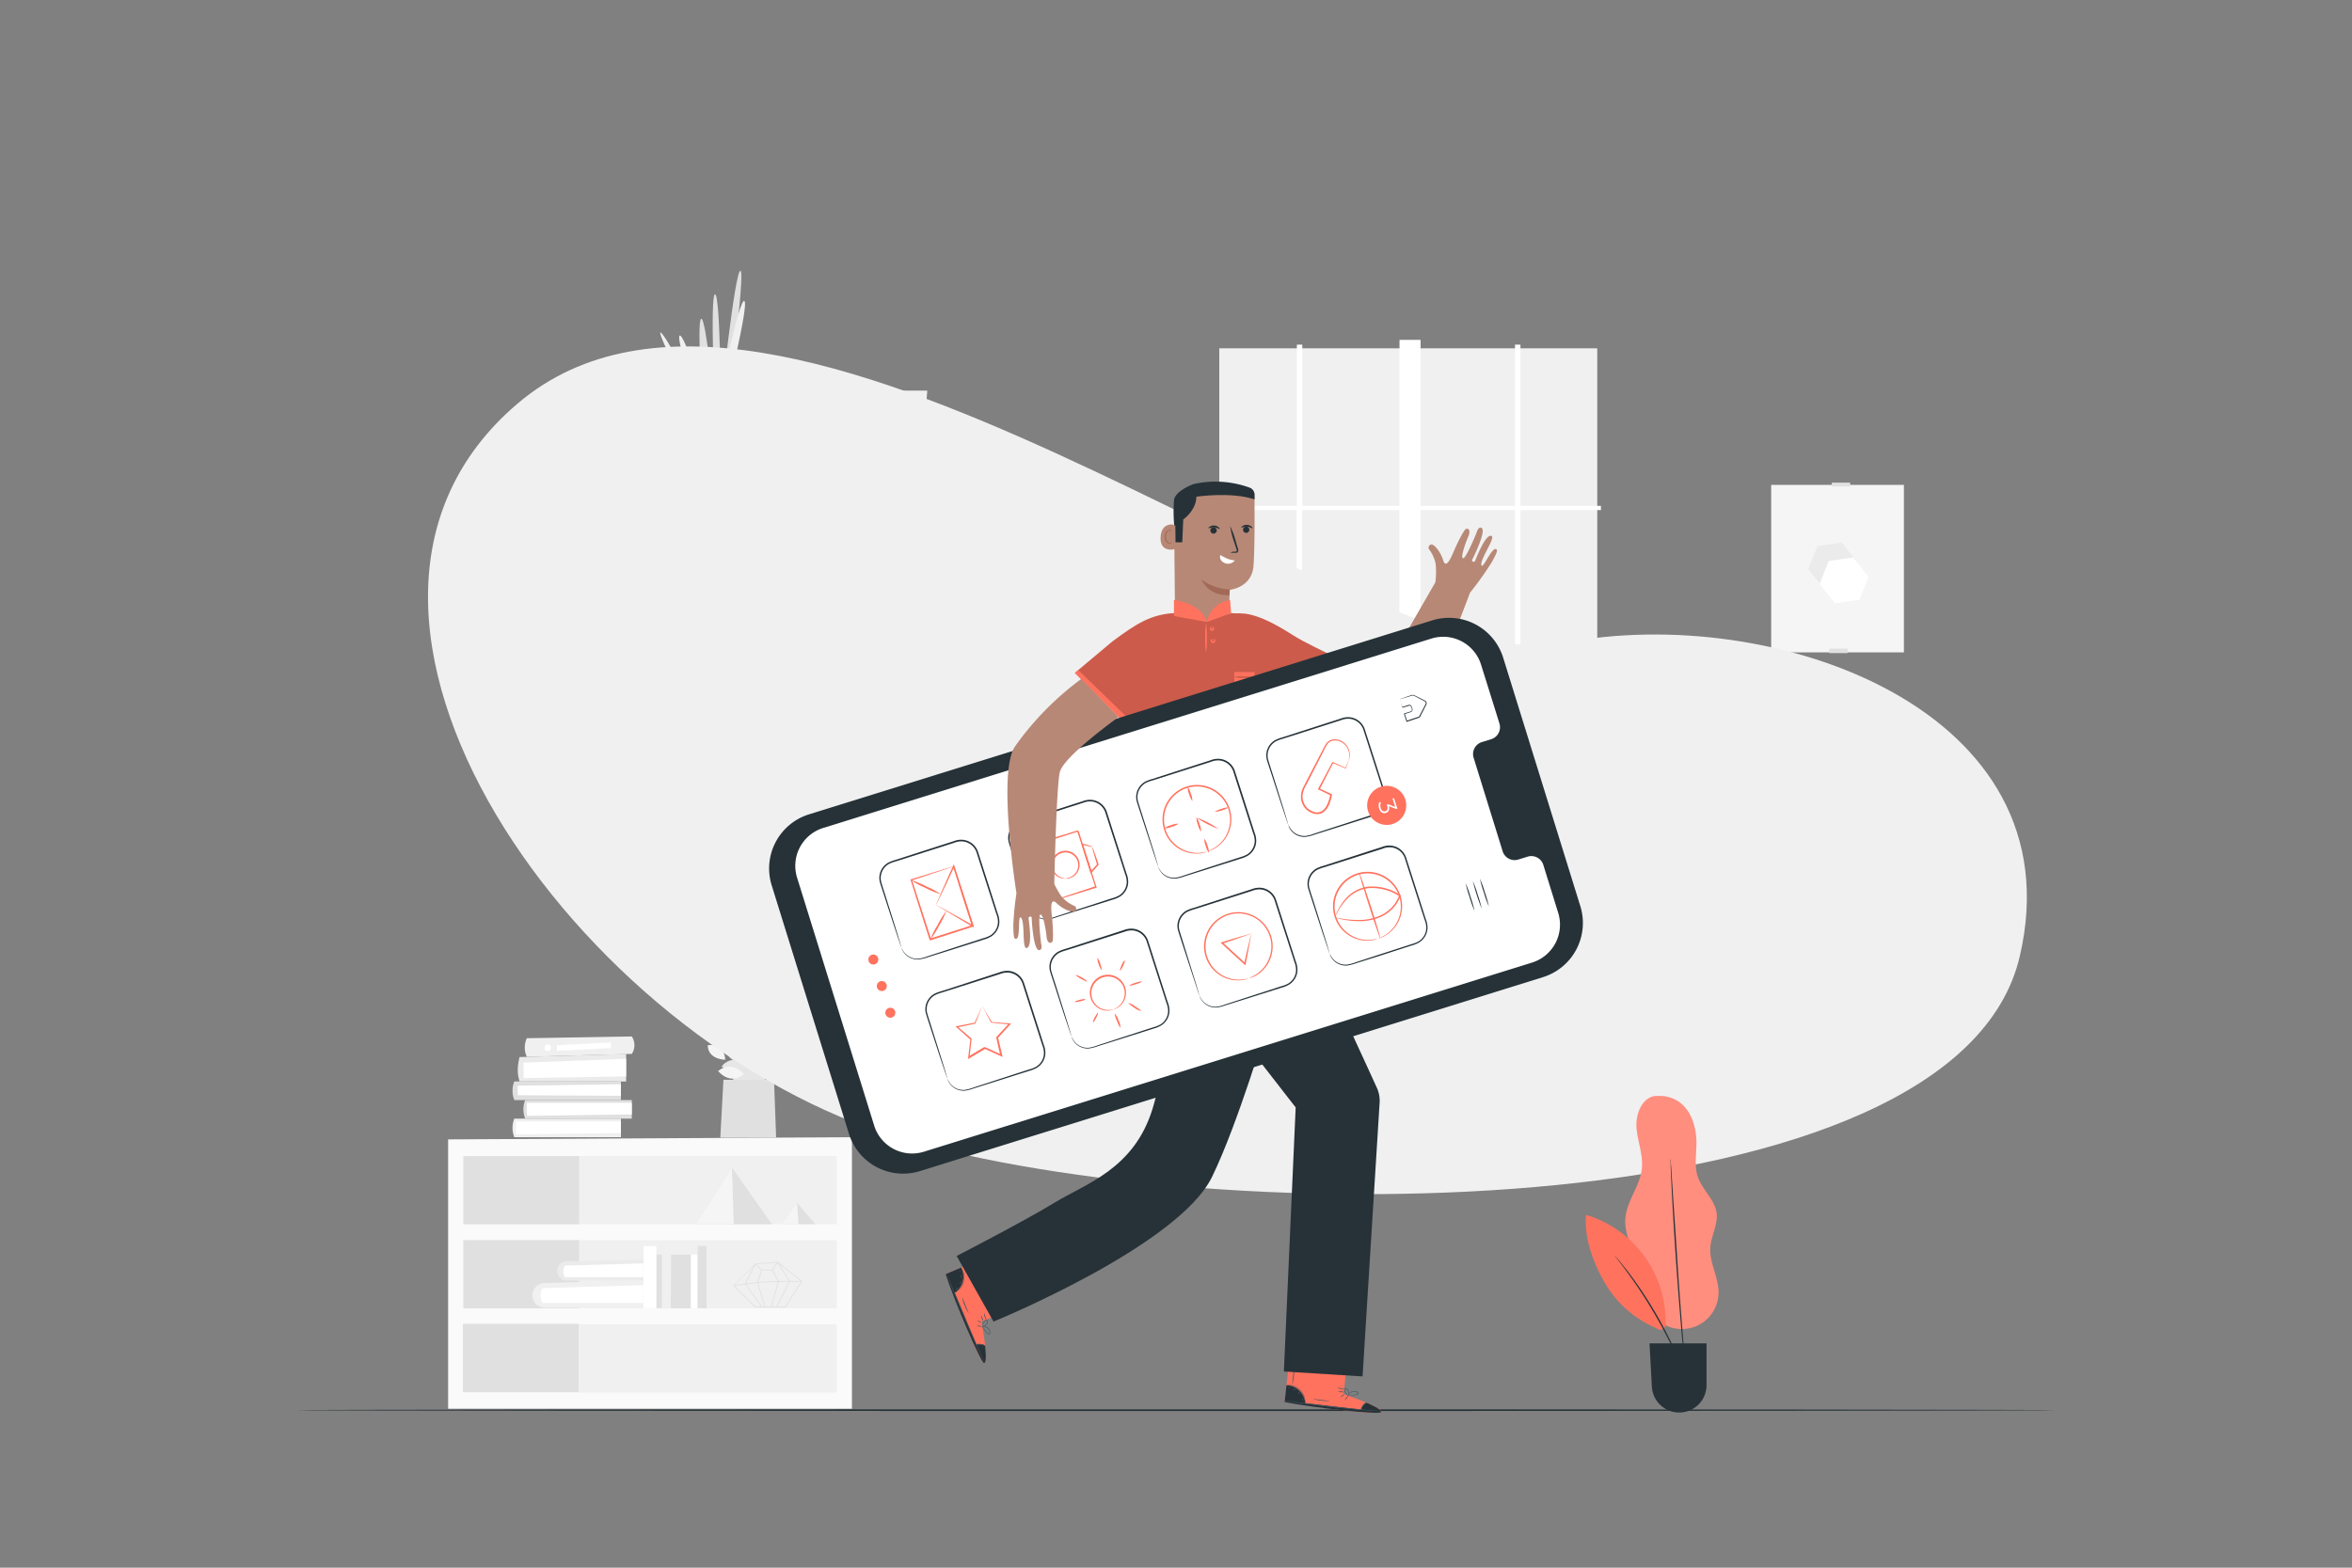 <svg xmlns="http://www.w3.org/2000/svg" viewBox="0 0 750 500"><rect x="0" y="0" width="750" height="500" fill="#808080" stroke="none"/><g id="background-complete"><rect x="388.8" y="111.09" width="120.53" height="212.72" style="fill:#f0f0f0"></rect><path d="M510.5,162.68v-1.34H484.83V109.91H483.1v51.43H453V108.4h-6.73v52.94h-31V109.91h-1.73v51.43H388.67v1.34h24.79v51.41H388.67v6.73h24.79v53.52H388.67v1.34h24.79v48.1h1.73v-48.1h31v46.6H453v-46.6H483.1v48.1h1.73v-48.1H510.5v-1.34H484.83V220.82H510.5v-6.73H484.83V162.68Zm-95.31,0h31v51.41h-31Zm0,111.66V220.82h31v53.52Zm67.91,0H453V220.82H483.1Zm0-60.25H453V162.68H483.1Z" style="fill:#fff"></path><polygon points="142.9 363.4 142.9 449.3 271.66 449.3 271.66 362.7 142.9 363.4" style="fill:#fafafa"></polygon><rect x="147.76" y="368.73" width="119.03" height="21.73" style="fill:#f0f0f0"></rect><rect x="147.76" y="395.55" width="119.03" height="21.73" style="fill:#f0f0f0"></rect><rect x="147.76" y="422.38" width="119.03" height="21.73" style="fill:#f0f0f0"></rect><rect x="147.76" y="368.73" width="36.9" height="21.73" style="fill:#e0e0e0"></rect><rect x="147.76" y="395.55" width="36.9" height="21.73" style="fill:#e0e0e0"></rect><rect x="147.6" y="422.23" width="36.9" height="21.73" style="fill:#e0e0e0"></rect><path d="M164,362.7a8,8,0,0,1,0-5.92h34v5.92Z" style="fill:#f0f0f0"></path><polygon points="164.54 357.67 164.54 361.81 198 361.35 198 357.67 164.54 357.67" style="fill:#fff"></polygon><path d="M167.47,356.78a8,8,0,0,1,0-5.93h34v5.93Z" style="fill:#e0e0e0"></path><polygon points="168 351.74 168 355.89 201.47 355.42 201.47 351.74 168 351.74" style="fill:#fff"></polygon><path d="M165.66,344.92c-.67-2.37-.83-4.15,0-7.78l34-1v8.79Z" style="fill:#ebebeb"></path><polygon points="166.91 338.92 167.01 343.84 199.65 343.31 199.65 337.69 166.91 338.92" style="fill:#fff"></polygon><path d="M164,350.85a8,8,0,0,1,0-5.93h34v5.93Z" style="fill:#e0e0e0"></path><polygon points="165.09 346.27 165.09 349.31 198 349.49 198 345.81 165.09 346.27" style="fill:#fff"></polygon><path d="M168,337.07a7,7,0,0,1,0-5.94l33.47-.56a5.06,5.06,0,0,1,0,5.56Z" style="fill:#f0f0f0"></path><polygon points="177.56 333.4 177.56 335.15 194.8 334.28 194.8 332.46 177.56 333.4" style="fill:#fff"></polygon><path d="M175.7,334.19a1.05,1.05,0,1,1-1-1.05A1,1,0,0,1,175.7,334.19Z" style="fill:#fff"></path><polygon points="221.78 390.46 233.41 372.4 246.17 390.46 221.78 390.46" style="fill:#e0e0e0"></polygon><polygon points="233.41 372.4 233.97 390.46 221.78 390.46 233.41 372.4" style="fill:#f5f5f5"></polygon><polygon points="249.2 390.46 254.15 383.6 260.04 390.46 249.2 390.46" style="fill:#e0e0e0"></polygon><polygon points="254.15 383.6 254.62 390.46 249.2 390.46 254.15 383.6" style="fill:#f5f5f5"></polygon><polygon points="230.69 344.39 229.69 362.86 247.49 362.86 246.82 344.39 230.69 344.39" style="fill:#e0e0e0"></polygon><path d="M237.45,339.06s-5.6-.09-5.86-4.42C231.59,334.64,236.43,332.43,237.45,339.06Z" style="fill:#e6e6e6"></path><path d="M231.81,326.66s-2.12,4.07,3,5.77C234.78,332.43,236,327.08,231.81,326.66Z" style="fill:#f5f5f5"></path><path d="M225.7,333.37s-.38,4.27,5.56,4.63C231.26,338,231.26,332.64,225.7,333.37Z" style="fill:#f5f5f5"></path><path d="M238,334.9a3,3,0,0,1,2.64-4.17S242.15,334.1,238,334.9Z" style="fill:#f5f5f5"></path><path d="M244.2,336.52s-.34-3.23,3.65-3.74C247.85,332.78,248.19,335.5,244.2,336.52Z" style="fill:#f5f5f5"></path><path d="M238.22,338.21s-5.79-1.55-8.12,2c0,0,3.58,2.43,7.29,1.5l3.56-2.63s2.28-3.63,1.51-5C242.46,334.1,237.78,335.66,238.22,338.21Z" style="fill:#e6e6e6"></path><path d="M247.19,341.65s4.55-.17,4-5.2A4.71,4.71,0,0,0,247.19,341.65Z" style="fill:#f5f5f5"></path><path d="M242,337.63s3.83.45,4.53,1.78c0,0-2.44,4.28-7.18.74C239.3,340.15,238.36,337.67,242,337.63Z" style="fill:#e6e6e6"></path><path d="M237.39,341.69l-3.37-.14-.24,2.85h9.94L246,343s.46-1.31-3.92-1.42l-1.56-2h-2.71Z" style="fill:#e6e6e6"></path><path d="M237.22,342.54S233.4,338,229,341.6C229,341.6,232.72,346.36,237.22,342.54Z" style="fill:#f5f5f5"></path><path d="M242.67,341c.06.33-5,1.29-5.45-3.45C237.22,337.54,241.63,335.5,242.67,341Z" style="fill:#f5f5f5"></path><path d="M169.76,413h0a4,4,0,0,1,3.86-3.81l31.47-.73v8.64H173.72A4,4,0,0,1,169.76,413Z" style="fill:#f0f0f0"></path><path d="M173,410.84a4.64,4.64,0,0,0,0,4.74h32.14V409.9Z" style="fill:#fff"></path><path d="M177.65,405.28h0a3.07,3.07,0,0,1,3-3l24.52-.59v6.74l-24.46,0A3.09,3.09,0,0,1,177.65,405.28Z" style="fill:#ebebeb"></path><path d="M180.13,403.66a3.64,3.64,0,0,0,0,3.7l25,0v-4.42Z" style="fill:#fff"></path><polygon points="205.23 397.4 205.16 417.23 209.3 417.28 209.3 397.4 205.23 397.4" style="fill:#fff"></polygon><polygon points="214.01 400.15 213.9 417.23 220.31 417.28 220.31 400.15 214.01 400.15" style="fill:#e0e0e0"></polygon><polygon points="209.39 400.15 209.35 417.23 211.42 417.28 211.42 400.15 209.39 400.15" style="fill:#e0e0e0"></polygon><polygon points="220.35 400.15 220.31 417.23 222.38 417.28 222.38 400.15 220.35 400.15" style="fill:#fff"></polygon><polygon points="211.11 397.4 211.06 417.23 213.89 417.28 213.89 397.4 211.11 397.4" style="fill:#f0f0f0"></polygon><polygon points="222.52 397.4 222.47 417.23 225.29 417.28 225.29 397.4 222.52 397.4" style="fill:#e0e0e0"></polygon><path d="M250.49,417h-9.66l0,0-7-6.95.08-.08,7-7h0l7.09-.53,0,0,7.83,6.16Zm-9.55-.25h9.41l5.16-8.07-7.61-6-7,.52-6.79,6.8Z" style="fill:#e0e0e0"></path><polygon points="242.85 416.97 237.46 409.37 237.49 409.3 240.85 402.91 242.92 404.94 246.18 404.94 247.94 402.36 251.94 408.67 251.9 408.73 247.78 416.95 247.55 416.84 251.65 408.68 247.93 402.82 246.31 405.19 242.82 405.19 242.78 405.15 240.92 403.33 237.75 409.35 243.05 416.83 242.85 416.97" style="fill:#e0e0e0"></polygon><polygon points="233.99 410.17 233.96 409.92 241.52 408.87 249.47 408.55 255.68 408.55 255.68 408.8 249.47 408.8 241.54 409.12 233.99 410.17" style="fill:#e0e0e0"></polygon><polygon points="243.84 416.94 241.4 408.99 241.42 408.95 242.75 405.03 242.99 405.11 241.67 409 244.08 416.86 243.84 416.94" style="fill:#e0e0e0"></polygon><polygon points="246 416.93 245.76 416.86 248.14 408.69 246.14 405.13 246.36 405 248.41 408.66 248.4 408.71 246 416.93" style="fill:#e0e0e0"></polygon><rect x="564.79" y="154.65" width="42.32" height="53.42" style="fill:#f5f5f5"></rect><rect x="583.28" y="206.88" width="5.87" height="1.42" style="fill:#e0e0e0"></rect><polygon points="587.3 173.04 579.5 174.19 576.6 181.51 581.48 187.69 589.27 186.55 592.18 179.22 587.3 173.04" style="fill:#ebebeb"></polygon><polygon points="590.94 177.78 583.15 178.92 580.24 186.24 585.12 192.42 592.92 191.28 595.83 183.96 590.94 177.78" style="fill:#fff"></polygon><rect x="584.11" y="153.93" width="5.87" height="1.22" style="fill:#e0e0e0"></rect><rect x="168.86" y="213.93" width="25.38" height="32.05" style="fill:#f0f0f0"></rect><rect x="179.95" y="245.26" width="3.52" height="0.85" style="fill:#e0e0e0"></rect><polygon points="182.36 224.96 177.69 225.65 175.94 230.04 178.87 233.74 183.55 233.06 185.29 228.67 182.36 224.96" style="fill:#e6e6e6"></polygon><polygon points="184.55 227.8 179.87 228.48 178.13 232.88 181.06 236.58 185.73 235.9 187.48 231.51 184.55 227.8" style="fill:#fff"></polygon><rect x="180.45" y="213.49" width="3.52" height="0.73" style="fill:#e0e0e0"></rect><polygon points="294 145.65 302.92 168.46 297.38 168.43 292.93 154.41 294 145.65" style="fill:#e0e0e0"></polygon><polygon points="263.56 124.57 260.49 168.27 292.13 168.94 295.69 124.57 263.56 124.57" style="fill:#f0f0f0"></polygon><polygon points="266.72 128.09 264.17 164.47 287.69 165.57 290.98 127.88 266.72 128.09" style="fill:#fff"></polygon><polygon points="271.88 133.23 269.98 158.81 282.95 158.81 285.24 133.23 271.88 133.23" style="fill:#e0e0e0"></polygon><polygon points="216.57 168.62 216.57 132.68 242.89 132.68 242.89 168.59 216.57 168.62" style="fill:#f0f0f0"></polygon><path d="M231.53,132.68s6.35-46.39,4.57-46.33-6.24,42.3-6.24,42.3-.19-35-1.86-34.79,0,37,0,37-2.86-29.9-4.41-29.19.66,31,.66,31h7.28" style="fill:#e0e0e0"></path><path d="M226.75,132.68s2.2-23.12,2.92-21.54,0,13.77,0,13.77S235.77,95,237.36,96s-6.24,32.43-6.24,32.43,5.95-17.93,7.26-16-4.93,18.71-4.93,18.71,6.38-11.89,6.81-10.3-3,11.84-3,11.84Z" style="fill:#f0f0f0"></path><path d="M223,132.82s-14.07-27.62-12.33-26.76,10.73,18.7,10.73,18.7-6-17.23-4.64-17.75,7.83,19.34,7.83,19.34l1.47,6.47Z" style="fill:#f0f0f0"></path><polygon points="228.75 132.74 229.42 168.68 216.91 168.68 216.66 132.62 228.75 132.74" style="fill:#e0e0e0"></polygon><polygon points="216.6 135.85 228.72 136.06 242.89 135.85 243.33 132.42 216.26 132.42 216.6 135.85" style="fill:#f5f5f5"></polygon><rect x="204.4" y="168.03" width="112.18" height="5.78" style="fill:#e0e0e0"></rect></g><g id="background-simple"><path d="M165.05,128.71c83.51-71,266.51,89.37,333.53,76.35s163.72,21.35,145.5,99.87c-20.23,87.19-254.62,88.15-357,58.13S86.28,195.65,165.05,128.71Z" style="fill:#f0f0f0"></path></g><g id="Floor"><path d="M655.94,449.76c0,.15-125.79.27-280.93.27s-280.95-.12-280.95-.27,125.76-.27,281-.27S655.94,449.61,655.94,449.76Z" style="fill:#263238"></path></g><g id="Plant"><path d="M527.72,349.56c-4.3.69-6.22,6-5.85,10.32s2.17,8.59,1.69,12.92c-.61,5.5-4.76,10.15-5.25,15.66-.57,6.5,4,12.27,5.4,18.65.67,3.1.57,6.38,1.73,9.34a11.68,11.68,0,0,0,22.56-4c.09-5-3-9.69-2.61-14.67.28-3.68,2.43-7.17,2-10.83-.55-4.36-4.59-7.45-6-11.6s-.06-8.74-.55-13.1c-.88-7.83-5.22-13.29-13.08-12.66" style="fill:#FF725E"></path><g style="opacity:0.2"><path d="M527.72,349.56c-4.3.69-6.22,6-5.85,10.32s2.17,8.59,1.69,12.92c-.61,5.5-4.76,10.15-5.25,15.66-.57,6.5,4,12.27,5.4,18.65.67,3.1.57,6.38,1.73,9.34a11.68,11.68,0,0,0,22.56-4c.09-5-3-9.69-2.61-14.67.28-3.68,2.43-7.17,2-10.83-.55-4.36-4.59-7.45-6-11.6s-.06-8.74-.55-13.1c-.88-7.83-5.22-13.29-13.08-12.66" style="fill:#fff"></path></g><path d="M505.76,387.47c-.74,7.26,2.47,15.79,6.2,22.06a34.61,34.61,0,0,0,16.24,14.09,1.79,1.79,0,0,0,2.94-1.79,35.62,35.62,0,0,0-25.38-34.36" style="fill:#FF725E"></path><path d="M537.36,438.79a1.58,1.58,0,0,1-.21-.4c-.13-.31-.31-.71-.52-1.19-.43-1-1.08-2.53-1.91-4.36a156,156,0,0,0-7.21-13.94,151.51,151.51,0,0,0-8.61-13.12c-1.19-1.63-2.17-2.93-2.86-3.82-.32-.41-.57-.76-.78-1a2.22,2.22,0,0,1-.25-.38,2,2,0,0,1,.31.33l.85,1c.73.86,1.74,2.14,3,3.74A131.57,131.57,0,0,1,535,432.72c.8,1.85,1.41,3.36,1.8,4.42l.45,1.22A2.09,2.09,0,0,1,537.36,438.79Z" style="fill:#263238"></path><path d="M532.69,369.63a5.61,5.61,0,0,1,.08.7c0,.49.08,1.16.14,2,.12,1.77.28,4.27.47,7.35.4,6.2,1,14.78,1.61,24.25s1.33,18,1.81,24.23c.23,3.08.42,5.58.56,7.35.06.84.1,1.5.14,2a3.78,3.78,0,0,1,0,.7s0-.24-.1-.7-.12-1.15-.21-2c-.17-1.77-.4-4.26-.69-7.33-.56-6.2-1.26-14.76-1.93-24.24s-1.17-18-1.49-24.26c-.14-3.08-.26-5.58-.34-7.36,0-.84,0-1.5-.07-2A3.4,3.4,0,0,1,532.69,369.63Z" style="fill:#263238"></path><path d="M526,428.45h18.17v13.34a8.72,8.72,0,0,1-8.72,8.72h0a8.73,8.73,0,0,1-8.71-8.26Z" style="fill:#263238"></path></g><g id="Character"><path d="M382.59,205.67h0a8.55,8.55,0,0,0,9.21-8.19c.18-4.65.34-9.36.34-9.36s7.05-.65,7.57-7.63.3-23.1.3-23.1h0A24.34,24.34,0,0,0,375.42,159l-1.08.74.36,37.54A8.56,8.56,0,0,0,382.59,205.67Z" style="fill:#b78876"></path><path d="M396.68,169.67a1,1,0,0,1,0-1.43,1,1,0,1,1,0,1.43Z" style="fill:#263238"></path><path d="M399.4,168.5c-.12.11-.77-.46-1.73-.52s-1.69.39-1.79.26.07-.27.39-.49a2.31,2.31,0,0,1,1.44-.35,2.35,2.35,0,0,1,1.37.56C399.36,168.22,399.45,168.45,399.4,168.5Z" style="fill:#263238"></path><path d="M387.56,168.35a1,1,0,0,1,.24,1.42,1,1,0,0,1-1.66-1.17A1,1,0,0,1,387.56,168.35Z" style="fill:#263238"></path><path d="M388.9,168.71c-.12.11-.77-.46-1.73-.52s-1.69.39-1.79.26.07-.27.39-.48a2.4,2.4,0,0,1,1.44-.36,2.26,2.26,0,0,1,1.37.57C388.87,168.43,389,168.66,388.9,168.71Z" style="fill:#263238"></path><path d="M392.32,176.18a4.71,4.71,0,0,1,1.57-.23c.25,0,.46-.06.48-.19a1.3,1.3,0,0,0-.13-.73l-.64-2a26.4,26.4,0,0,1-1.33-5.24,27,27,0,0,1,1.85,5.07c.21.7.4,1.36.6,2a1.6,1.6,0,0,1,.07,1.05.64.64,0,0,1-.46.38,1.69,1.69,0,0,1-.43,0A4.52,4.52,0,0,1,392.32,176.18Z" style="fill:#263238"></path><path d="M389.12,177.05c.58.26,2.67,1.64,4.64,1.67a2.68,2.68,0,0,1-3.21.86C388.51,178.69,389.12,177.05,389.12,177.05Z" style="fill:#fff"></path><path d="M392.16,188a16.25,16.25,0,0,1-9-3.15s1.84,5.16,8.85,5Z" style="fill:#a36957"></path><path d="M374.73,168.32a1.06,1.06,0,0,0-1-1.06c-1.31,0-3.44.48-3.64,4.08-.28,5.14,4.66,3.85,4.68,3.71S374.74,170.31,374.73,168.32Z" style="fill:#b78876"></path><path d="M373.62,173s-.09.06-.24.12a.88.88,0,0,1-.67,0,2.19,2.19,0,0,1-.92-2,3,3,0,0,1,.32-1.27,1.06,1.06,0,0,1,.71-.65.46.46,0,0,1,.52.28c.06.14,0,.24.05.25s.11-.07.08-.29a.5.5,0,0,0-.18-.33.68.68,0,0,0-.49-.16,1.26,1.26,0,0,0-1,.74,3.22,3.22,0,0,0-.39,1.42,2.32,2.32,0,0,0,1.19,2.29,1,1,0,0,0,.82-.09C373.61,173.15,373.64,173,373.62,173Z" style="fill:#a36957"></path><path d="M398.52,155.54a31.88,31.88,0,0,0-17.91-1.15s-6,2.09-6.27,5.3a54.93,54.93,0,0,0,.08,7.88l.37,0,.06,5.38H377l.31-7.27s4.11-2.84,4.19-7.26c2-.27,11.84-1.42,18.54.87v-1.56A2.36,2.36,0,0,0,398.52,155.54Z" style="fill:#263238"></path><path d="M313,421.57l9-3.91-7.22-16.87-13.2,5.59.38,1.07c1.74,4.77,9.16,24.11,11.44,26.81C315.89,437.28,313,421.57,313,421.57Z" style="fill:#FF725E"></path><path d="M304.28,412.44a6.41,6.41,0,0,0,2.68-3.69,6.18,6.18,0,0,0-.47-4.47l-4.71,2Z" style="fill:#263238"></path><path d="M314.15,429.35s.7,5.65-.39,5.37-9.34-19.53-12.23-28.34l.39-.13,9.42,22.54S313.69,428.39,314.15,429.35Z" style="fill:#263238"></path><path d="M301.82,406a1.26,1.26,0,0,0,.09.3l.3.85c.33.85.72,1.9,1.18,3.13,1,2.63,2.47,6.24,4.16,10.19s3.29,7.51,4.49,10.06l1.44,3,.4.81a1.64,1.64,0,0,0,.16.28,1.18,1.18,0,0,0-.12-.3c-.11-.25-.23-.52-.36-.83-.38-.82-.84-1.84-1.38-3-1.16-2.56-2.74-6.12-4.43-10.07s-3.16-7.56-4.21-10.17c-.49-1.22-.91-2.26-1.24-3.1-.13-.31-.25-.58-.35-.84A2,2,0,0,0,301.82,406Z" style="fill:#455a64"></path><path d="M311.07,428.9a7.73,7.73,0,0,1,1.71,0,7.58,7.58,0,0,1,1.62.54,2.46,2.46,0,0,0-1.59-.76A2.43,2.43,0,0,0,311.07,428.9Z" style="fill:#455a64"></path><path d="M311.47,422.84a3.54,3.54,0,0,0,1.78.29,2,2,0,0,0-.87-.25A2,2,0,0,0,311.47,422.84Z" style="fill:#455a64"></path><path d="M311.61,421.17c0,.05.26.24.65.42s.72.28.74.23-.26-.25-.65-.43S311.63,421.11,311.61,421.17Z" style="fill:#455a64"></path><path d="M312.83,419.62c-.06,0,.06.44.26.93s.42.87.47.84a2.07,2.07,0,0,0-.26-.92C313.1,420,312.89,419.6,312.83,419.62Z" style="fill:#455a64"></path><path d="M313.83,418.85A1.84,1.84,0,0,0,314,420a1.89,1.89,0,0,0,.57,1,6.12,6.12,0,0,0-.36-1A6,6,0,0,0,313.83,418.85Z" style="fill:#455a64"></path><path d="M313.19,422.79a3.25,3.25,0,0,0,.47,1.08,7.61,7.61,0,0,0,.74,1,3.66,3.66,0,0,0,.56.55.66.66,0,0,0,.45.12.46.46,0,0,0,.36-.35,2.15,2.15,0,0,0-1.63-2.21,2,2,0,0,0-.87,0,.69.69,0,0,0-.31.09,3.5,3.5,0,0,1,1.14.1,2.11,2.11,0,0,1,1,.67,1.8,1.8,0,0,1,.47,1.33c-.05.23-.29.25-.48.1a4,4,0,0,1-.52-.49,8.2,8.2,0,0,1-.77-1C313.4,423.18,313.22,422.77,313.19,422.79Z" style="fill:#455a64"></path><path d="M313.25,423.09a1.18,1.18,0,0,0,.81-.2,2,2,0,0,0,.66-.63,1.18,1.18,0,0,0,.17-1.14.46.46,0,0,0-.64-.12,1.28,1.28,0,0,0-.41.39,4,4,0,0,0-.44.79,1.87,1.87,0,0,0-.17.81s.1-.3.32-.74a4.07,4.07,0,0,1,.45-.74c.17-.24.54-.52.7-.27s0,.65-.15.91a2.11,2.11,0,0,1-.57.61A4.69,4.69,0,0,1,313.25,423.09Z" style="fill:#455a64"></path><path d="M306.58,404.35s.25.46.49,1.26a5.88,5.88,0,0,1,0,3.2,6,6,0,0,1-1.67,2.73c-.62.56-1.09.8-1.07.83a1,1,0,0,0,.34-.14,5.38,5.38,0,0,0,.83-.58,5.6,5.6,0,0,0,1.68-6.09,5,5,0,0,0-.42-.91C306.67,404.44,306.59,404.34,306.58,404.35Z" style="fill:#455a64"></path><path d="M314.35,403.09a31.91,31.91,0,0,0-3.53,1.34,29.15,29.15,0,0,0-3.44,1.54,67.26,67.26,0,0,0,7-2.88Z" style="fill:#455a64"></path><path d="M306.84,413.86a10.19,10.19,0,0,0,.8,2.56,10.72,10.72,0,0,0,1.26,2.39c.05,0-.48-1.11-1-2.47S306.9,413.84,306.84,413.86Z" style="fill:#455a64"></path><path d="M305.43,410.55c-.06,0-.2.19-.4.41s-.41.38-.38.43.31,0,.54-.28S305.48,410.57,305.43,410.55Z" style="fill:#455a64"></path><path d="M306.44,408.64c-.05,0-.18.16-.28.41s-.14.47-.09.5.19-.16.29-.42S306.5,408.66,306.44,408.64Z" style="fill:#455a64"></path><path d="M306.39,406.55c-.05,0,.05.26.06.55s0,.52,0,.55.23-.22.21-.57S306.43,406.51,306.39,406.55Z" style="fill:#455a64"></path><path d="M306.18,405.14c-.06,0-.11.14-.1.3s.06.29.12.29.11-.13.1-.3S306.24,405.14,306.18,405.14Z" style="fill:#455a64"></path><path d="M428.47,444.63l1-9.75-18.24-2-1.6,14.24,1.12.19c5,.83,25.5,3.84,29,3.18C443.59,449.79,428.47,444.63,428.47,444.63Z" style="fill:#FF725E"></path><path d="M416.25,447.72a6.38,6.38,0,0,0-1.91-4.14,6.19,6.19,0,0,0-4.12-1.79l-.56,5.1Z" style="fill:#263238"></path><path d="M435.83,447.42s5.26,2.15,4.48,3-21.6-1.45-30.69-3.25l.07-.41L434,449.59S434.76,447.35,435.83,447.42Z" style="fill:#263238"></path><path d="M409.4,446.7l.31.07.9.15,3.3.5c2.79.41,6.65.92,10.92,1.39s8.16.81,11,1l3.33.23.9,0a1.3,1.3,0,0,0,.32,0l-.31,0-.91-.09-3.32-.29c-2.8-.25-6.68-.62-10.95-1.08s-8.14-1-10.93-1.32l-3.31-.44-.9-.11A1.53,1.53,0,0,0,409.4,446.7Z" style="fill:#455a64"></path><path d="M433.92,449.88a8.09,8.09,0,0,1,.79-1.52,7.71,7.71,0,0,1,1.27-1.14,2.4,2.4,0,0,0-1.44,1A2.49,2.49,0,0,0,433.92,449.88Z" style="fill:#455a64"></path><path d="M428.84,446.56c.05,0,.34-.25.65-.64s.52-.73.48-.77-.34.24-.66.63S428.79,446.52,428.84,446.56Z" style="fill:#455a64"></path><path d="M427.45,445.62c0,.05.34-.11.68-.36s.6-.49.56-.54-.34.11-.68.36S427.41,445.57,427.45,445.62Z" style="fill:#455a64"></path><path d="M426.7,443.8a2.14,2.14,0,0,0,.94.22c.52.06,1,.07,1,0a2.14,2.14,0,0,0-.94-.22C427.14,443.74,426.71,443.73,426.7,443.8Z" style="fill:#455a64"></path><path d="M426.51,442.55a1.88,1.88,0,0,0,1,.42,1.78,1.78,0,0,0,1.11,0,6.35,6.35,0,0,0-1.07-.19A6,6,0,0,0,426.51,442.55Z" style="fill:#455a64"></path><path d="M429.63,445a3.45,3.45,0,0,0,1.17.12,8.15,8.15,0,0,0,1.28-.14,3.47,3.47,0,0,0,.75-.22.66.66,0,0,0,.33-.33A.49.49,0,0,0,433,444a2.17,2.17,0,0,0-2.73.34,2.1,2.1,0,0,0-.46.74.75.75,0,0,0-.07.31,3.41,3.41,0,0,1,.64-.94,2.13,2.13,0,0,1,1.07-.54,1.8,1.8,0,0,1,1.39.25c.17.16.08.37-.14.47a4.22,4.22,0,0,1-.69.21,8.23,8.23,0,0,1-1.24.18C430.08,445.05,429.63,445,429.63,445Z" style="fill:#455a64"></path><path d="M429.93,445.13a1.22,1.22,0,0,0,.22-.8,1.87,1.87,0,0,0-.23-.89,1.2,1.2,0,0,0-.91-.71.48.48,0,0,0-.42.51,1.3,1.3,0,0,0,.14.54,4.11,4.11,0,0,0,.48.77c.33.4.6.57.62.55s-.21-.24-.49-.64a4.8,4.8,0,0,1-.42-.76c-.13-.27-.19-.72.11-.74s.56.32.71.58a1.89,1.89,0,0,1,.25.8A4.88,4.88,0,0,1,429.93,445.13Z" style="fill:#455a64"></path><path d="M410.32,441.75s.53,0,1.34.19a5.76,5.76,0,0,1,4.36,4.33c.2.81.17,1.34.21,1.34a1.38,1.38,0,0,0,0-.37,4.54,4.54,0,0,0-.09-1,5.57,5.57,0,0,0-4.49-4.45,4.38,4.38,0,0,0-1-.08A1,1,0,0,0,410.32,441.75Z" style="fill:#455a64"></path><path d="M413,434.37a31.17,31.17,0,0,0-.57,3.72,29.62,29.62,0,0,0-.34,3.76,32.51,32.51,0,0,0,.56-3.73A33.45,33.45,0,0,0,413,434.37Z" style="fill:#455a64"></path><path d="M418.73,446.19a15.36,15.36,0,0,0,5.33.63c0-.06-1.2-.12-2.67-.3S418.75,446.13,418.73,446.19Z" style="fill:#455a64"></path><path d="M415.16,445.8c-.05,0,.07.26.16.55s.13.53.2.53.12-.27,0-.6S415.2,445.76,415.16,445.8Z" style="fill:#455a64"></path><path d="M414,444c-.05,0,0,.24.21.46s.35.35.39.31-.05-.24-.21-.45S414,443.94,414,444Z" style="fill:#455a64"></path><path d="M412.15,443c0,.06.25.08.51.21s.43.29.48.25-.07-.31-.39-.45S412.14,442.94,412.15,443Z" style="fill:#455a64"></path><path d="M410.82,442.49c0,.05.06.16.21.23s.28.09.31,0-.06-.16-.21-.24S410.85,442.43,410.82,442.49Z" style="fill:#455a64"></path><path d="M375.34,297s-1.87,37.38-7.84,56.7-21.41,23.85-31.44,30c-9.58,5.85-31,16.88-31,16.88l11.75,20.93s59-24.11,69.71-46.21C394.78,358.29,404,327,404,327Z" style="fill:#263238"></path><path d="M408.5,280.67s24.12,52.14,30.56,66.29a10,10,0,0,1,.87,4.73L434.49,439l-25.09-1.58,3.76-84.22-41.92-53.88a39.13,39.13,0,0,1-7.44-15.57,24.82,24.82,0,0,1-.64-5.66h0l45.34,2.57" style="fill:#263238"></path><path d="M477,175.12c-1.39-.51-4.34,7-4.64,5s4.68-8.73,3.2-9.21c-1.92-.61-4.87,7.28-5.17,7.93s-1.25.24-.94-.33c.43-.83,4.76-9.57,2.88-10.19-1.05-.35-1.49,1.59-1.49,1.59s-3.45,8.48-4.33,8.15,1-5.37,1.71-7,.26-2.65-.73-2.38c-.68.19-3.09,5.21-3.79,6.87s-2.54,6.23-3.47,3.24-2.77-4.95-3.64-5.13a1,1,0,0,0-.78,1.68,11.21,11.21,0,0,1,1.49,2.79,7.22,7.22,0,0,1,.56,2.47,26.24,26.24,0,0,1-.15,5.11L440,216.48,412.5,205.7l-4,15.75s36.13,16.45,38.42,15.24c5.16-2.72,21.83-47.64,21.83-47.64h0a107.56,107.56,0,0,0,6.78-9.47C477.84,175.52,477.48,175.31,477,175.12Z" style="fill:#b78876"></path><path d="M429.22,211.35c-7.64-3.93-13.05-6.26-17.22-8.94-13-8.32-16.38-6.48-19.43-6.86-2.56.79-6.36,2.28-7.79,2.55s-6.69-1.51-10.08-2.56h0c-7.89.34-12.73,3.69-20,9.06l-11.92,10,15.07,15.17,5.05-2.61c.85,6.83.64,9.5.95,17.75l-.67,33.16,49.06,2.78-2.7-31.75-1.19-25,14,7,6.91-19.78" style="fill:#FF725E"></path><g style="opacity:0.2"><path d="M429.22,211.35c-7.64-3.93-13.05-6.26-17.22-8.94-13-8.32-16.38-6.48-19.43-6.86-2.56.79-6.36,2.28-7.79,2.55s-6.69-1.51-10.08-2.56h0c-7.89.34-12.73,3.69-20,9.06l-11.92,10,15.07,15.17,5.05-2.61c.85,6.83.64,9.5.95,17.75l-.67,33.16,49.06,2.78-2.7-31.75-1.19-25,14,7,6.91-19.78"></path></g><path d="M374.34,196.47v-5.09s8.75.92,10.53,7Z" style="fill:#FF725E"></path><path d="M392.57,195.55l-.33-4.17a8.61,8.61,0,0,0-7.37,7Z" style="fill:#FF725E"></path><polyline points="342.76 214.63 357.83 229.8 359.53 228.92 343.84 213.72 342.72 214.63" style="fill:#FF725E"></polyline><polygon points="428.01 210.73 420.62 230.28 422.31 231.13 429.78 211.67 428.01 210.73" style="fill:#455a64"></polygon><polygon points="393.61 214.37 393.61 220.8 397.06 222.99 400.05 220.93 400.05 214.37 393.61 214.37" style="fill:#FF725E"></polygon><path d="M399.89,216a9.92,9.92,0,0,1-3.2.22,10.09,10.09,0,0,1-3.2-.3,9.56,9.56,0,0,1,3.2-.22A10.15,10.15,0,0,1,399.89,216Z" style="fill:#FF725E"></path><path d="M399.89,216a9.92,9.92,0,0,1-3.2.22,10.09,10.09,0,0,1-3.2-.3,9.56,9.56,0,0,1,3.2-.22A10.15,10.15,0,0,1,399.89,216Z" style="opacity:0.2"></path><path d="M384.58,208.19a21.4,21.4,0,0,1-.26-4.75,21.53,21.53,0,0,1,.26-4.76,22.28,22.28,0,0,1,.26,4.76A22.15,22.15,0,0,1,384.58,208.19Z" style="fill:#FF725E"></path><path d="M386.43,200c0-.06.22-.18.5.06a.65.65,0,0,1,.2.58.68.68,0,0,1-.57.55.7.7,0,0,1-.73-.33.67.67,0,0,1,0-.62c.18-.31.45-.28.45-.22s-.09.17-.11.35.07.34.29.31.25-.2.17-.38S386.44,200,386.43,200Z" style="fill:#FF725E"></path><path d="M387.05,203.78c0-.07.28-.07.44.25a.69.69,0,0,1,0,.61.73.73,0,1,1-1.28-.68c.2-.3.46-.27.46-.21s-.09.17-.12.36,0,.37.28.39.33-.15.32-.36S387,203.84,387.05,203.78Z" style="fill:#FF725E"></path><path d="M270.71,361.61l-24.64-79.26A18.08,18.08,0,0,1,258,259.72l198.69-61.85a18.08,18.08,0,0,1,22.64,11.89L503.93,289A18.09,18.09,0,0,1,492,311.66L293.35,373.51A18.09,18.09,0,0,1,270.71,361.61Z" style="fill:#263238"></path><path d="M496.87,291.13l-4.77-15.37a4,4,0,0,0-5.06-2.51l-2.79.86a4,4,0,0,1-5.06-2.51l-9.31-30a4,4,0,0,1,2.74-4.94l2.79-.87a4,4,0,0,0,2.74-5l-1.68-5.4L472.28,212a12.65,12.65,0,0,0-15.85-8.33L262.5,264.07a12.65,12.65,0,0,0-8.33,15.84L278.76,359a12.66,12.66,0,0,0,15.85,8.33L488.55,307A12.66,12.66,0,0,0,496.87,291.13Z" style="fill:#fff"></path><path d="M430,242.69a3.48,3.48,0,0,1-.19.61l-.62,1.71,0,.1-.09,0-4.13-1.76.21-.07c-1.21,2.33-2.7,5.2-4.38,8.46l-.11-.3,3.87,1.8.17.08,0,.17a12.77,12.77,0,0,1-.87,3.06,5.67,5.67,0,0,1-2.06,2.64,3,3,0,0,1-.83.34l-.44.11H420a2.94,2.94,0,0,1-.89-.12,3.51,3.51,0,0,1-.85-.27,5.36,5.36,0,0,1-2.69-2.35,5.92,5.92,0,0,1-.69-3.51,6.71,6.71,0,0,1,.43-1.71c.22-.55.5-1,.75-1.52,1-2,2-3.85,2.93-5.65s1.83-3.51,2.66-5.12a19.79,19.79,0,0,1,1.3-2.3,3.25,3.25,0,0,1,2.15-1.26,4.73,4.73,0,0,1,3.9,1.43,5.09,5.09,0,0,1,1.37,2.84,4.89,4.89,0,0,1-.13,2,3.29,3.29,0,0,1-.17.49c0,.11-.08.16-.08.15a6.16,6.16,0,0,0,.18-2.6,4.94,4.94,0,0,0-1.38-2.66,4.42,4.42,0,0,0-3.64-1.28,2.9,2.9,0,0,0-1.88,1.14,19.09,19.09,0,0,0-1.23,2.26l-2.62,5.14-2.91,5.67a7.91,7.91,0,0,0-1.11,3,5.25,5.25,0,0,0,.63,3.19,4.88,4.88,0,0,0,2.43,2.14,3.33,3.33,0,0,0,3,0,5.18,5.18,0,0,0,1.87-2.4,12.23,12.23,0,0,0,.84-2.92l.14.24-3.86-1.83-.21-.1.11-.2,4.5-8.41.07-.13.13.06,4.08,1.87-.13.05.71-1.68A3.15,3.15,0,0,1,430,242.69Z" style="fill:#FF725E"></path><path d="M410.83,263s.14.4.55,1.08a5.37,5.37,0,0,0,5,2.53,14.23,14.23,0,0,0,2.86-.79l7-2.27,8.44-2.74,2.31-.75a9.24,9.24,0,0,0,2.27-.92A5.16,5.16,0,0,0,441.6,255a6.78,6.78,0,0,0-.52-2.57l-.85-2.66c-.58-1.78-1.16-3.61-1.76-5.46l-3.69-11.51a5.18,5.18,0,0,0-4.26-3.53,5.9,5.9,0,0,0-2.83.4l-2.81.9L414.16,234l-5,1.59a12.57,12.57,0,0,0-2.31.85,5.23,5.23,0,0,0-1.71,1.56,5.15,5.15,0,0,0-.77,4.23c.41,1.4.86,2.76,1.26,4.05l3.85,12.26c.43,1.43.77,2.54,1,3.34.1.36.19.65.25.87a1.58,1.58,0,0,1,.07.31,1.48,1.48,0,0,1-.12-.29c-.08-.22-.18-.5-.3-.86-.27-.79-.64-1.9-1.11-3.31-1-2.91-2.32-7.08-4-12.21-.41-1.29-.87-2.62-1.3-4.06a5.63,5.63,0,0,1,.8-4.58,5.7,5.7,0,0,1,1.85-1.7,13.3,13.3,0,0,1,2.39-.9l5-1.61,10.72-3.45,2.81-.9a6.25,6.25,0,0,1,3-.42,5.67,5.67,0,0,1,4.68,3.88c1.26,3.95,2.5,7.79,3.69,11.51l1.74,5.47.85,2.66a7.21,7.21,0,0,1,.53,2.73,5.65,5.65,0,0,1-2.61,4.57,9.48,9.48,0,0,1-2.37.95l-2.32.74-8.46,2.68-7,2.2a14.2,14.2,0,0,1-2.93.75,5.41,5.41,0,0,1-5.12-2.72A4,4,0,0,1,410.83,263Z" style="fill:#263238"></path><path d="M424,304.05s.14.4.55,1.08a5.41,5.41,0,0,0,2.59,2.17,5.26,5.26,0,0,0,2.43.35,14.26,14.26,0,0,0,2.85-.78l7-2.28,8.44-2.73,2.32-.75a9.4,9.4,0,0,0,2.26-.92,5.17,5.17,0,0,0,2.37-4.19,6.85,6.85,0,0,0-.51-2.58l-.86-2.65-1.76-5.47c-1.19-3.71-2.43-7.56-3.69-11.5a5.16,5.16,0,0,0-4.25-3.53,5.89,5.89,0,0,0-2.83.4l-2.81.9L427.31,275l-5,1.59a12.84,12.84,0,0,0-2.31.85,5.2,5.2,0,0,0-2.48,5.79c.41,1.39.87,2.76,1.27,4l3.84,12.26c.44,1.42.78,2.54,1,3.34l.25.87a1,1,0,0,1,.07.31,1.48,1.48,0,0,1-.12-.29c-.07-.22-.17-.5-.3-.86-.26-.79-.64-1.9-1.11-3.31-1-2.92-2.32-7.08-4-12.21-.42-1.3-.87-2.62-1.31-4.06a5.6,5.6,0,0,1,.81-4.58,5.77,5.77,0,0,1,1.84-1.7,13.59,13.59,0,0,1,2.39-.9l5-1.61,10.71-3.45,2.81-.9a6.27,6.27,0,0,1,3.05-.42,5.68,5.68,0,0,1,4.69,3.88l3.68,11.51c.59,1.86,1.18,3.68,1.75,5.47.28.9.56,1.78.84,2.65a7.26,7.26,0,0,1,.53,2.74,5.63,5.63,0,0,1-2.6,4.56,9.21,9.21,0,0,1-2.38,1l-2.32.74L439.48,305l-7,2.19a14.09,14.09,0,0,1-2.93.76,5.53,5.53,0,0,1-2.51-.41,5.37,5.37,0,0,1-2.61-2.31A4,4,0,0,1,424,304.05Z" style="fill:#263238"></path><path d="M439.4,299.4a20.09,20.09,0,0,0,2.36-1.21,10.76,10.76,0,0,0,4.34-5.53,10.58,10.58,0,0,0-1.65-10,10.68,10.68,0,0,0-5-3.54,10.49,10.49,0,0,0-11.87,3.81,10.42,10.42,0,0,0-2,5.78,10.66,10.66,0,0,0,11.21,11.06,21.36,21.36,0,0,0,2.62-.38,8.53,8.53,0,0,1-2.6.59,10.8,10.8,0,0,1-7-1.88,11,11,0,0,1-3.4-3.75,11.12,11.12,0,0,1-1.33-5.66,10.37,10.37,0,0,1,.56-3.12,10.55,10.55,0,0,1,1.52-2.94,11,11,0,0,1,12.44-4,11,11,0,0,1,5.22,3.72,10.93,10.93,0,0,1,1.62,10.41,10.79,10.79,0,0,1-4.59,5.58A8.46,8.46,0,0,1,439.4,299.4Z" style="fill:#FF725E"></path><path d="M440.12,299.24c-.14,0-1.75-4.6-3.6-10.38s-3.24-10.49-3.11-10.53,1.75,4.6,3.61,10.37S440.26,299.2,440.12,299.24Z" style="fill:#FF725E"></path><path d="M426,292.77a1.73,1.73,0,0,1,.48,0l1.37.21a18.49,18.49,0,0,0,2.15.29,24.94,24.94,0,0,0,2.87.14,17.1,17.1,0,0,0,7.27-1.39,12.94,12.94,0,0,0,3.57-2.51,10.41,10.41,0,0,0,2.43-3.95l.1.28c-.17-.12-.39-.24-.59-.36a15.86,15.86,0,0,0-9-2.23,10.89,10.89,0,0,0-6.78,3.15,17.84,17.84,0,0,0-3.13,4.14,16.68,16.68,0,0,1-.94,1.68,2.74,2.74,0,0,1,.17-.47c.14-.3.3-.76.6-1.3a16.36,16.36,0,0,1,3-4.31,11.22,11.22,0,0,1,7-3.37,16.21,16.21,0,0,1,9.28,2.26l.62.38.17.11-.06.17a10.68,10.68,0,0,1-2.57,4.18,13.09,13.09,0,0,1-3.73,2.58,17.11,17.11,0,0,1-7.47,1.33,21.88,21.88,0,0,1-2.9-.23,16.76,16.76,0,0,1-2.16-.37l-1.35-.31A1.53,1.53,0,0,1,426,292.77Z" style="fill:#FF725E"></path><path d="M287.42,302.16s.14.4.55,1.08a5.46,5.46,0,0,0,2.59,2.17,5.26,5.26,0,0,0,2.43.35,14.34,14.34,0,0,0,2.86-.78l7-2.28,8.43-2.73,2.32-.75a9.4,9.4,0,0,0,2.26-.92,5.17,5.17,0,0,0,2.37-4.19,6.85,6.85,0,0,0-.51-2.58l-.86-2.65-1.76-5.47c-1.19-3.71-2.42-7.56-3.69-11.5a5.16,5.16,0,0,0-4.25-3.53,5.89,5.89,0,0,0-2.83.4l-2.81.9-10.73,3.42-5,1.59a13.64,13.64,0,0,0-2.31.84,5.37,5.37,0,0,0-1.71,1.57,5.15,5.15,0,0,0-.76,4.23c.4,1.39.86,2.76,1.26,4.05l3.84,12.26c.44,1.42.78,2.54,1,3.34.11.36.19.65.26.87a1.14,1.14,0,0,1,.06.31l-.11-.29L287,301c-.26-.79-.64-1.9-1.11-3.31-1-2.92-2.32-7.08-4-12.21-.41-1.3-.87-2.62-1.3-4.06a5.56,5.56,0,0,1,.8-4.58,5.77,5.77,0,0,1,1.84-1.7,13.59,13.59,0,0,1,2.39-.9l5-1.61,10.71-3.45,2.81-.9a6.27,6.27,0,0,1,3.05-.42,5.68,5.68,0,0,1,4.69,3.88l3.68,11.51c.59,1.86,1.18,3.68,1.75,5.47.28.9.57,1.78.84,2.65a7.26,7.26,0,0,1,.53,2.74,5.63,5.63,0,0,1-2.6,4.56,9.21,9.21,0,0,1-2.38,1l-2.31.74-8.46,2.68-7,2.19A14,14,0,0,1,293,306a5.58,5.58,0,0,1-2.52-.41,5.37,5.37,0,0,1-2.61-2.31A4,4,0,0,1,287.42,302.16Z" style="fill:#263238"></path><path d="M304.09,276.32a1.57,1.57,0,0,1,.14.32c.09.27.21.6.35,1,.32,1,.76,2.24,1.3,3.85,1.13,3.42,2.69,8.16,4.53,13.76l.08.22-.23.08-13.56,4.37-.33-.17h0v-.06l0-.08-.05-.17-.11-.33-.21-.67-.42-1.31-.83-2.59-1.58-5-2.79-8.84-.07-.2.2-.06,10-3.08,2.73-.82a7.69,7.69,0,0,1,.93-.25,9,9,0,0,1-1,.37l-2.74.93-9.78,3.25.14-.26c.86,2.65,1.83,5.62,2.86,8.81.52,1.6,1.05,3.26,1.6,5,.28.85.55,1.71.83,2.58.14.44.28.87.43,1.32l.21.66.1.33.06.17,0,.08,0,0v0h0l-.33-.17,13.58-4.32-.16.29-4.26-13.68c-.5-1.65-.9-3-1.2-3.94-.12-.43-.23-.78-.31-1.07S304.09,276.33,304.09,276.32Z" style="fill:#FF725E"></path><path d="M298.47,288.61a6.6,6.6,0,0,1,.93.46l2.45,1.34c2.09,1.14,5,2.77,8.46,4.72l-.34.27c-.93-2.86-2-6.09-3.08-9.49l-3-9.52.44,0c-1.66,3.58-3.1,6.61-4.13,8.76-.5,1-.91,1.86-1.22,2.51a6.65,6.65,0,0,1-.49.92,6.61,6.61,0,0,1,.34-.88c.28-.65.64-1.5,1.09-2.52.94-2.18,2.31-5.3,4-9l.25-.55.19.58,3.07,9.5,3,9.51.19.58-.53-.3c-3.5-2-6.43-3.78-8.46-5l-2.35-1.42A8.15,8.15,0,0,1,298.47,288.61Z" style="fill:#FF725E"></path><path d="M300,285.2a26.85,26.85,0,0,1-4.86-2,26.58,26.58,0,0,1-4.64-2.5,26.85,26.85,0,0,1,4.86,2A26.12,26.12,0,0,1,300,285.2Z" style="fill:#FF725E"></path><path d="M296.62,299.68A27.47,27.47,0,0,1,299,295a26.75,26.75,0,0,1,2.78-4.48,27.47,27.47,0,0,1-2.33,4.73A26.24,26.24,0,0,1,296.62,299.68Z" style="fill:#FF725E"></path><path d="M369.29,276.34s.14.4.55,1.08a5.41,5.41,0,0,0,2.59,2.17,5.22,5.22,0,0,0,2.42.35,14.16,14.16,0,0,0,2.86-.78l7-2.28,8.44-2.73,2.31-.75a9.65,9.65,0,0,0,2.27-.92,5.2,5.2,0,0,0,2.37-4.19,6.87,6.87,0,0,0-.52-2.58l-.85-2.65c-.58-1.78-1.16-3.61-1.76-5.47-1.19-3.71-2.43-7.56-3.69-11.5a5.16,5.16,0,0,0-4.26-3.53,5.9,5.9,0,0,0-2.83.4l-2.81.9-10.72,3.42-5,1.59a13.34,13.34,0,0,0-2.31.84,5.37,5.37,0,0,0-1.71,1.57,5.15,5.15,0,0,0-.77,4.23c.41,1.39.86,2.76,1.26,4.05L368,271.82c.43,1.42.77,2.54,1,3.34.1.36.19.65.25.87a1.58,1.58,0,0,1,.07.31,1.48,1.48,0,0,1-.12-.29c-.08-.22-.18-.5-.3-.86l-1.12-3.31c-.95-2.92-2.32-7.08-4-12.21-.41-1.3-.87-2.62-1.3-4.06a5.63,5.63,0,0,1,.8-4.58,5.7,5.7,0,0,1,1.85-1.7,13.3,13.3,0,0,1,2.39-.9l5-1.61,10.72-3.45,2.81-.9a6.25,6.25,0,0,1,3.05-.42,5.66,5.66,0,0,1,4.68,3.88l3.69,11.51,1.74,5.47c.29.89.57,1.78.85,2.65a7.07,7.07,0,0,1,.52,2.74,5.58,5.58,0,0,1-2.6,4.56,9.15,9.15,0,0,1-2.37,1l-2.32.74-8.46,2.67-7,2.2a14.25,14.25,0,0,1-2.93.76,5.6,5.6,0,0,1-2.52-.41,5.34,5.34,0,0,1-2.6-2.31A4,4,0,0,1,369.29,276.34Z" style="fill:#263238"></path><path d="M385,271.57a21.1,21.1,0,0,0,2.34-1.21A10.59,10.59,0,0,0,390,254.91a9.85,9.85,0,0,0-2.18-2.09,9.68,9.68,0,0,0-2.81-1.43,10.45,10.45,0,0,0-11.81,3.78,9.83,9.83,0,0,0-1.45,2.8,9.93,9.93,0,0,0-.56,3,10.6,10.6,0,0,0,1.23,5.4,10.44,10.44,0,0,0,3.22,3.64,10.74,10.74,0,0,0,6.72,2,24.77,24.77,0,0,0,2.61-.38,8.38,8.38,0,0,1-2.6.58,10.66,10.66,0,0,1-6.94-1.86,10.84,10.84,0,0,1-3.39-3.74,11,11,0,0,1-1.33-5.63,10.21,10.21,0,0,1,.57-3.11,10.48,10.48,0,0,1,1.5-2.94,10.95,10.95,0,0,1,12.4-4,10.43,10.43,0,0,1,2.93,1.51,10.06,10.06,0,0,1,2.26,2.2,10.93,10.93,0,0,1,2.19,5.36,10.79,10.79,0,0,1-5.14,10.56A8.48,8.48,0,0,1,385,271.57Z" style="fill:#FF725E"></path><path d="M385.5,272a5.52,5.52,0,0,1-1-2.17,5.75,5.75,0,0,1-.48-2.33,5.45,5.45,0,0,1,1,2.17A5.79,5.79,0,0,1,385.5,272Z" style="fill:#FF725E"></path><path d="M371.29,264.18a5.52,5.52,0,0,1,2.17-1,5.45,5.45,0,0,1,2.33-.47,5.68,5.68,0,0,1-2.17,1A5.6,5.6,0,0,1,371.29,264.18Z" style="fill:#FF725E"></path><path d="M387.3,259a5.68,5.68,0,0,1,2.17-1,5.57,5.57,0,0,1,2.33-.48,10.76,10.76,0,0,1-4.5,1.44Z" style="fill:#FF725E"></path><path d="M380.21,255.49a5.79,5.79,0,0,1-1-2.17,5.49,5.49,0,0,1-.47-2.33,5.52,5.52,0,0,1,1,2.17A5.45,5.45,0,0,1,380.21,255.49Z" style="fill:#FF725E"></path><path d="M388.6,264.39a30.86,30.86,0,0,1-7.13-3.67,30.86,30.86,0,0,1,7.13,3.67Z" style="fill:#FF725E"></path><path d="M383,265.26a5.88,5.88,0,0,1-1-2.19,5.64,5.64,0,0,1-.48-2.35,5.7,5.7,0,0,1,1,2.19A5.64,5.64,0,0,1,383,265.26Z" style="fill:#FF725E"></path><path d="M328.49,289.42s.14.4.54,1.08a5.44,5.44,0,0,0,2.6,2.17,5.2,5.2,0,0,0,2.42.35,13.69,13.69,0,0,0,2.86-.78l7-2.27,8.44-2.74,2.31-.75a9.4,9.4,0,0,0,2.26-.92,5.15,5.15,0,0,0,2.37-4.19,6.85,6.85,0,0,0-.51-2.58c-.28-.87-.57-1.75-.85-2.65-.58-1.78-1.17-3.61-1.76-5.46-1.2-3.72-2.43-7.57-3.7-11.51a5.17,5.17,0,0,0-4.25-3.53,5.9,5.9,0,0,0-2.83.4l-2.81.9-10.72,3.42-5,1.59a12.84,12.84,0,0,0-2.31.85,5.2,5.2,0,0,0-1.7,1.56,5.11,5.11,0,0,0-.77,4.23c.41,1.4.86,2.76,1.26,4.05,1.62,5.15,2.93,9.33,3.84,12.26.44,1.42.78,2.54,1,3.34l.26.87a1.58,1.58,0,0,1,.07.31,1.48,1.48,0,0,1-.12-.29l-.31-.86c-.26-.79-.63-1.9-1.11-3.31-.95-2.92-2.32-7.08-4-12.21-.41-1.29-.87-2.62-1.3-4.06a5.56,5.56,0,0,1,.8-4.58,5.77,5.77,0,0,1,1.84-1.7,13.59,13.59,0,0,1,2.39-.9l5-1.61,10.71-3.45,2.81-.9a6.31,6.31,0,0,1,3.06-.42,5.68,5.68,0,0,1,4.68,3.88l3.68,11.51q.9,2.79,1.75,5.47l.85,2.66a7.17,7.17,0,0,1,.52,2.73,5.61,5.61,0,0,1-2.6,4.56,9.29,9.29,0,0,1-2.37,1l-2.32.74L344,290.32l-7,2.19a13.64,13.64,0,0,1-2.93.76,5.47,5.47,0,0,1-2.52-.41,5.37,5.37,0,0,1-2.61-2.31A4.16,4.16,0,0,1,328.49,289.42Z" style="fill:#263238"></path><path d="M335.72,287.24a9.58,9.58,0,0,1,1-.37l2.78-.95,9.89-3.29-.14.27c-1.64-5.07-3.62-11.2-5.76-17.79l.33.16h-.06l-.05,0-.12,0-.23.07-.46.15-.92.29-1.82.58-3.52,1.13-6.56,2.08.15-.29c1.63,5.23,3,9.65,4,12.83.47,1.54.84,2.78,1.12,3.69.11.4.21.73.29,1l.09.36s-.05-.09-.13-.3-.19-.56-.33-.93l-1.22-3.6c-1.05-3.2-2.52-7.65-4.26-12.91l-.07-.22.22-.08,6.55-2.11L340,266l1.81-.58.92-.3.46-.15.23-.07.12,0,.05,0h.06l.33.17c2.1,6.61,4.05,12.74,5.67,17.82l.06.21-.2.06-10.08,3.12-2.77.83A7.79,7.79,0,0,1,335.72,287.24Z" style="fill:#FF725E"></path><path d="M348.3,270.15a7.6,7.6,0,0,1,.63,1.52c.35,1,.84,2.37,1.4,4l0,.13-.09.1-2.13,2.42-.3.33-.14-.43c-.17-.54-.35-1.11-.54-1.68-.9-2.81-1.69-5.37-2.24-7.25l-.1-.31.31.07c2,.5,3.23.92,3.16,1.06s-1.23-.29-3.24-.69l.22-.24c.64,1.85,1.49,4.39,2.39,7.2l.53,1.69-.43-.1,2.16-2.38-.05.23c-.51-1.69-.93-3.1-1.21-4.11A7,7,0,0,1,348.3,270.15Z" style="fill:#FF725E"></path><path d="M339.66,280.19c0-.05.39,0,1-.21a4.26,4.26,0,0,0,2.29-1.51,4.07,4.07,0,1,0-6.53-.18,4.27,4.27,0,0,0,2.2,1.64c.63.2,1,.21,1,.26a2.37,2.37,0,0,1-1.07-.07,4.19,4.19,0,0,1-2.44-1.61,4.46,4.46,0,0,1-.59-4.27,4.52,4.52,0,0,1,8.52.23,4.45,4.45,0,0,1-.82,4.23,4.26,4.26,0,0,1-2.52,1.48A2.28,2.28,0,0,1,339.66,280.19Z" style="fill:#FF725E"></path><path d="M341.68,330.55a10.42,10.42,0,0,0,.54,1.08,5.41,5.41,0,0,0,2.59,2.18,5.26,5.26,0,0,0,2.43.35,13.76,13.76,0,0,0,2.86-.79l7-2.27,8.43-2.74,2.32-.74a9.4,9.4,0,0,0,2.26-.92,5.17,5.17,0,0,0,2.37-4.2,6.8,6.8,0,0,0-.51-2.57c-.28-.87-.57-1.75-.85-2.65q-.87-2.68-1.76-5.47c-1.2-3.71-2.43-7.56-3.7-11.5a5.16,5.16,0,0,0-4.25-3.53,5.9,5.9,0,0,0-2.83.4l-2.81.89L345,301.5l-5,1.59a13.64,13.64,0,0,0-2.31.84A5.37,5.37,0,0,0,336,305.5a5.15,5.15,0,0,0-.76,4.23c.4,1.39.86,2.76,1.26,4,1.61,5.15,2.93,9.33,3.84,12.26.44,1.42.78,2.54,1,3.34l.26.87c.05.2.07.3.07.3s-.05-.09-.12-.28l-.31-.86c-.26-.79-.64-1.9-1.11-3.31-1-2.92-2.32-7.08-4-12.21-.41-1.3-.87-2.62-1.3-4.06a5.55,5.55,0,0,1,.8-4.58,5.77,5.77,0,0,1,1.84-1.7,13.59,13.59,0,0,1,2.39-.9l5-1.61,10.71-3.45,2.81-.91a6.41,6.41,0,0,1,3.06-.41,5.68,5.68,0,0,1,4.68,3.88l3.68,11.51c.59,1.86,1.18,3.68,1.75,5.47.28.89.57,1.78.85,2.65a7.46,7.46,0,0,1,.52,2.74,5.63,5.63,0,0,1-2.6,4.56,9.21,9.21,0,0,1-2.38,1l-2.31.74-8.46,2.67-7,2.2a14.25,14.25,0,0,1-2.93.76,5.58,5.58,0,0,1-2.52-.41,5.37,5.37,0,0,1-2.61-2.31A3.75,3.75,0,0,1,341.68,330.55Z" style="fill:#263238"></path><path d="M355,322c0-.05.46-.19,1.19-.67a5.52,5.52,0,0,0,2.17-2.82,5.32,5.32,0,1,0-8.12,2.6,5.55,5.55,0,0,0,3.42,1c.86,0,1.33-.2,1.34-.15s-.1.06-.33.14a4.57,4.57,0,0,1-1,.21,5.56,5.56,0,0,1-3.64-.94,5.7,5.7,0,0,1-2.49-4.91,5.63,5.63,0,0,1,1.08-3.18,5.73,5.73,0,0,1,6.53-2.09,5.73,5.73,0,0,1,3.55,7.4,5.53,5.53,0,0,1-2.41,2.88,4.16,4.16,0,0,1-.94.41C355.12,322,355,322,355,322Z" style="fill:#FF725E"></path><path d="M360.15,314.32c0-.14.81-.53,1.9-.88s2-.53,2.06-.39-.8.53-1.9.88S360.19,314.46,360.15,314.32Z" style="fill:#FF725E"></path><path d="M363.86,322.45a5.76,5.76,0,0,1-2.15-1.05c-1.11-.71-1.95-1.38-1.87-1.5A5.69,5.69,0,0,1,362,321C363.1,321.66,363.94,322.33,363.86,322.45Z" style="fill:#FF725E"></path><path d="M357.15,309.56c-.13-.06.09-.83.48-1.72s.82-1.55,1-1.5-.08.82-.49,1.72S357.27,309.63,357.15,309.56Z" style="fill:#FF725E"></path><path d="M351.22,309.35c-.13,0-.52-.76-.86-1.8a4.18,4.18,0,0,1-.38-2c.14,0,.53.76.87,1.8S351.36,309.3,351.22,309.35Z" style="fill:#FF725E"></path><path d="M357.29,327.83a7,7,0,0,1-1.1-2.23,7.28,7.28,0,0,1-.77-2.37,5.36,5.36,0,0,1,1.25,2.18A5.47,5.47,0,0,1,357.29,327.83Z" style="fill:#FF725E"></path><path d="M348.55,326.08c-.13-.06.12-.81.56-1.66s.89-1.49,1-1.42-.12.81-.56,1.66S348.68,326.15,348.55,326.08Z" style="fill:#FF725E"></path><path d="M342.69,319.55c0-.14.71-.44,1.67-.68s1.75-.31,1.78-.17-.71.44-1.66.67S342.73,319.69,342.69,319.55Z" style="fill:#FF725E"></path><path d="M343.09,311c.07-.12.94.23,1.93.79s1.75,1.12,1.68,1.24-.93-.23-1.93-.79S343,311.1,343.09,311Z" style="fill:#FF725E"></path><path d="M382.48,317.47s.14.4.55,1.08a5.36,5.36,0,0,0,2.59,2.18,5.22,5.22,0,0,0,2.42.35,13.59,13.59,0,0,0,2.86-.79l7-2.27,8.44-2.74,2.31-.75a9,9,0,0,0,2.26-.91,5.15,5.15,0,0,0,2.37-4.2,6.61,6.61,0,0,0-.51-2.57c-.28-.87-.56-1.76-.85-2.65-.58-1.79-1.16-3.61-1.76-5.47-1.2-3.71-2.43-7.56-3.7-11.5a5.14,5.14,0,0,0-4.25-3.53,5.78,5.78,0,0,0-2.83.39l-2.81.9-10.72,3.42-5,1.59a14,14,0,0,0-2.31.85,5.31,5.31,0,0,0-1.7,1.56,5.16,5.16,0,0,0-.77,4.23c.41,1.4.86,2.77,1.26,4.06L381.14,313c.43,1.42.77,2.54,1,3.34.1.36.18.65.25.87a1.81,1.81,0,0,1,.07.3s-.05-.09-.12-.28l-.3-.86L380.94,313c-.95-2.92-2.32-7.08-4-12.21-.41-1.3-.87-2.63-1.3-4.07a5.56,5.56,0,0,1,.8-4.57,5.66,5.66,0,0,1,1.84-1.7,13.11,13.11,0,0,1,2.39-.9l5-1.61,10.71-3.45,2.82-.91a6.5,6.5,0,0,1,3.05-.42,5.69,5.69,0,0,1,4.68,3.89l3.68,11.51c.6,1.85,1.18,3.68,1.75,5.47.29.89.57,1.78.85,2.65a7.26,7.26,0,0,1,.52,2.74,5.58,5.58,0,0,1-2.6,4.56,9.15,9.15,0,0,1-2.37,1l-2.32.73L398,318.37l-7,2.2a14.25,14.25,0,0,1-2.93.76,5.6,5.6,0,0,1-2.52-.41,5.42,5.42,0,0,1-2.61-2.31A4.13,4.13,0,0,1,382.48,317.47Z" style="fill:#263238"></path><path d="M398.17,312a20.78,20.78,0,0,0,2.34-1.2,10.69,10.69,0,0,0,4.31-5.49,10.47,10.47,0,0,0-1.64-9.92,9.81,9.81,0,0,0-2.17-2.09,9.54,9.54,0,0,0-2.79-1.42,10.45,10.45,0,0,0-11.79,3.77,10,10,0,0,0-1.44,2.79,9.87,9.87,0,0,0-.56,3,10.61,10.61,0,0,0,11.14,11,23.68,23.68,0,0,0,2.6-.38,8.25,8.25,0,0,1-2.59.58,10.6,10.6,0,0,1-6.92-1.86,10.78,10.78,0,0,1-3.38-3.73,10.94,10.94,0,0,1-1.33-5.61,11.1,11.1,0,0,1,2.07-6,11.1,11.1,0,0,1,5.53-4,11,11,0,0,1,6.83.06,10.24,10.24,0,0,1,2.92,1.51,10,10,0,0,1,2.26,2.19,10.82,10.82,0,0,1,1.61,10.34,10.67,10.67,0,0,1-4.55,5.54A8.11,8.11,0,0,1,398.17,312Z" style="fill:#FF725E"></path><path d="M399,297.76c0-.05-.13.92-.44,2.63s-.76,4.19-1.35,7.08l-.09.42-.32-.29-3.61-3.3-3.66-3.38-.31-.29.4-.12c2.78-.88,5.18-1.58,6.83-2.05s2.59-.75,2.55-.7-.28.11-.74.28l-1.94.69c-1.65.58-3.9,1.38-6.55,2.24l.09-.41,3.68,3.36c1.27,1.17,2.48,2.28,3.59,3.32l-.4.13c.59-2.76,1.16-5.1,1.57-6.82.19-.79.36-1.46.49-2A7,7,0,0,1,399,297.76Z" style="fill:#FF725E"></path><path d="M302.1,344s.14.4.55,1.08a5.32,5.32,0,0,0,5,2.53,14.41,14.41,0,0,0,2.86-.79l7-2.27,8.43-2.74,2.32-.75a8.65,8.65,0,0,0,2.26-.92,5.16,5.16,0,0,0,2.37-4.19,6.76,6.76,0,0,0-.51-2.57l-.86-2.65q-.86-2.69-1.76-5.47-1.78-5.58-3.69-11.5a5.16,5.16,0,0,0-4.25-3.53,5.76,5.76,0,0,0-2.83.39l-2.81.9-10.73,3.42-5,1.59a13.65,13.65,0,0,0-2.31.85,5.2,5.2,0,0,0-2.48,5.79c.41,1.4.87,2.76,1.27,4.05l3.84,12.26c.44,1.43.78,2.55,1,3.35l.26.87a1.18,1.18,0,0,1,.06.3l-.12-.29c-.07-.22-.17-.5-.3-.85-.26-.79-.64-1.9-1.11-3.31-1-2.92-2.32-7.08-4-12.21-.42-1.3-.87-2.63-1.3-4.07a5.53,5.53,0,0,1,.8-4.57,5.69,5.69,0,0,1,1.84-1.71,13.54,13.54,0,0,1,2.39-.89l5-1.61L316,311l2.81-.91a6.51,6.51,0,0,1,3.05-.42,5.69,5.69,0,0,1,4.69,3.89l3.68,11.5c.59,1.86,1.18,3.69,1.75,5.48.28.89.57,1.78.84,2.65a7.26,7.26,0,0,1,.53,2.74,5.65,5.65,0,0,1-2.6,4.56,10,10,0,0,1-2.38,1l-2.31.73-8.46,2.68-7,2.2a14,14,0,0,1-2.92.76,5.44,5.44,0,0,1-2.52-.42,5.37,5.37,0,0,1-2.61-2.31A3.91,3.91,0,0,1,302.1,344Z" style="fill:#263238"></path><path d="M313.18,320.92s-.05.15-.15.4l-.43,1.1c-.37.94-.89,2.29-1.58,4l0,.07-.08,0-5.76,1.21.1-.36,4.45,3.85.09.08v.12c-.21,1.84-.43,3.8-.65,5.85l-.39-.25,5-3c.11,0-.24,0,.24,0h.05l0,0,.09,0,.17.08.34.15.68.31,1.35.62,2.63,1.21-.35.29c-.46-2-.89-3.92-1.3-5.74l0-.12.09-.09,4-4.31.13.35-5.85-.58H316l0-.07c-.88-1.59-1.54-2.87-2-3.77-.22-.42-.4-.76-.54-1l-.2-.38s.07.08.2.3.34.57.58,1c.51.85,1.29,2.13,2.25,3.78l-.12-.08,5.86.47.42,0-.29.32-3.95,4.35.05-.21c.43,1.81.87,3.73,1.33,5.72l.12.51-.47-.22-2.64-1.2-1.35-.61-.68-.31-.34-.16-.17-.08-.09,0,0,0h.2l-5.05,3-.44.26.06-.51c.24-2,.47-4,.69-5.84l.08.21L305,327.65l-.32-.28.41-.08,5.77-1.12-.11.09c.77-1.74,1.4-3.1,1.82-4,.19-.41.34-.75.47-1A2.15,2.15,0,0,1,313.18,320.92Z" style="fill:#FF725E"></path><path d="M444.12,262.79a6.23,6.23,0,1,1,4-7.83A6.23,6.23,0,0,1,444.12,262.79Z" style="fill:#FF725E"></path><path d="M441.94,259.28c-.87.28-1.75-.14-2.15-1.4a2.82,2.82,0,0,1,.07-2.08l.51.12a2.45,2.45,0,0,0-.09,1.81c.28.86.83,1.21,1.48,1s.89-.77.58-1.74l-.11-.37.39-.13,2.27.87-.85-2.67.47-.15,1.08,3.35-.38.12-2.33-.88C443.18,258.27,442.77,259,441.94,259.28Z" style="fill:#fff"></path><path d="M279,307.54a1.59,1.59,0,1,1,1-2A1.59,1.59,0,0,1,279,307.54Z" style="fill:#FF725E"></path><path d="M281.7,316a1.59,1.59,0,1,1,1-2A1.59,1.59,0,0,1,281.7,316Z" style="fill:#FF725E"></path><path d="M284.42,324.51a1.59,1.59,0,1,1,1-2A1.59,1.59,0,0,1,284.42,324.51Z" style="fill:#FF725E"></path><path d="M474.77,289.12a33.76,33.76,0,0,1-1.58-4.4,35.75,35.75,0,0,1-1.28-4.5,34.86,34.86,0,0,1,1.58,4.4A35.24,35.24,0,0,1,474.77,289.12Z" style="fill:#263238"></path><path d="M472.49,289.85a69.17,69.17,0,0,1-2.86-8.9,33.09,33.09,0,0,1,1.58,4.4A35.24,35.24,0,0,1,472.49,289.85Z" style="fill:#263238"></path><path d="M470.21,290.58a35.61,35.61,0,0,1-1.58-4.4,34.62,34.62,0,0,1-1.27-4.5,35.88,35.88,0,0,1,1.57,4.4A35.24,35.24,0,0,1,470.21,290.58Z" style="fill:#263238"></path><path d="M446.31,223s.1.25.26.69.4,1.15.66,1.88l-.11-.06,1.37-.45c.26-.08.48-.18.8-.25a.79.79,0,0,1,.83.48,9,9,0,0,1,.3.92.84.84,0,0,1-.57.91l-2,.65.09-.18.78,2.39-.19-.1,3-1,.76-.24c.22-.07.31-.23.43-.49l.71-1.37c.24-.45.46-.89.69-1.33l.33-.64a1.06,1.06,0,0,0,.21-.58.59.59,0,0,0-.25-.48c-.16-.1-.39-.21-.57-.31l-1.14-.59c-.73-.37-1.43-.78-2-1a1.74,1.74,0,0,0-.91.15l-.84.26-1.37.4-.88.26-.33.08s.08-.05.27-.12l.85-.3,1.36-.47.86-.29a1.94,1.94,0,0,1,1-.18c.71.28,1.34.65,2.1,1l1.14.59c.2.1.38.18.61.32a.9.9,0,0,1,.38.69,1.41,1.41,0,0,1-.24.74l-.33.64c-.22.44-.44.88-.68,1.33l-.7,1.37a1,1,0,0,1-.61.64l-.76.25-3,1-.15,0,0-.14c-.27-.83-.52-1.63-.77-2.4l0-.14.14,0,2-.63a.55.55,0,0,0,.4-.62c-.06-.26-.18-.6-.26-.86a.59.59,0,0,0-.58-.35c-.24.05-.52.16-.77.23l-1.38.42-.09,0,0-.08-.58-2A5.15,5.15,0,0,1,446.31,223Z" style="fill:#263238"></path><path d="M342.41,288.85a11.47,11.47,0,0,1-2.67-1.7,7.82,7.82,0,0,1-1.7-1.88,34.84,34.84,0,0,1-1.85-3.32s.63-30.57,1.75-35.62,18.73-17.62,18.73-17.62l-11.86-12.17a94.29,94.29,0,0,0-21.18,21.58c-5.64,8.27.49,46.74.5,46.78a90.27,90.27,0,0,0-1,9.92c0,4.67.38,4.68.93,4.59,1.46-.24.36-8.21,1.59-6.63s.21,9.9,1.73,9.59c2-.41.67-8.73.61-9.44s1-.82,1-.18c0,.93.54,10.67,2.49,10.29,1.07-.21.51-2.11.51-2.11s-1.15-9.08-.22-9.23,1.79,5.16,1.95,7,1.08,2.44,1.81,1.71c.5-.5.14-6.06-.06-7.84s-.85-6.68,1.43-4.53,4.84,2.95,5.68,2.69A1,1,0,0,0,342.41,288.85Z" style="fill:#b78876"></path></g></svg>